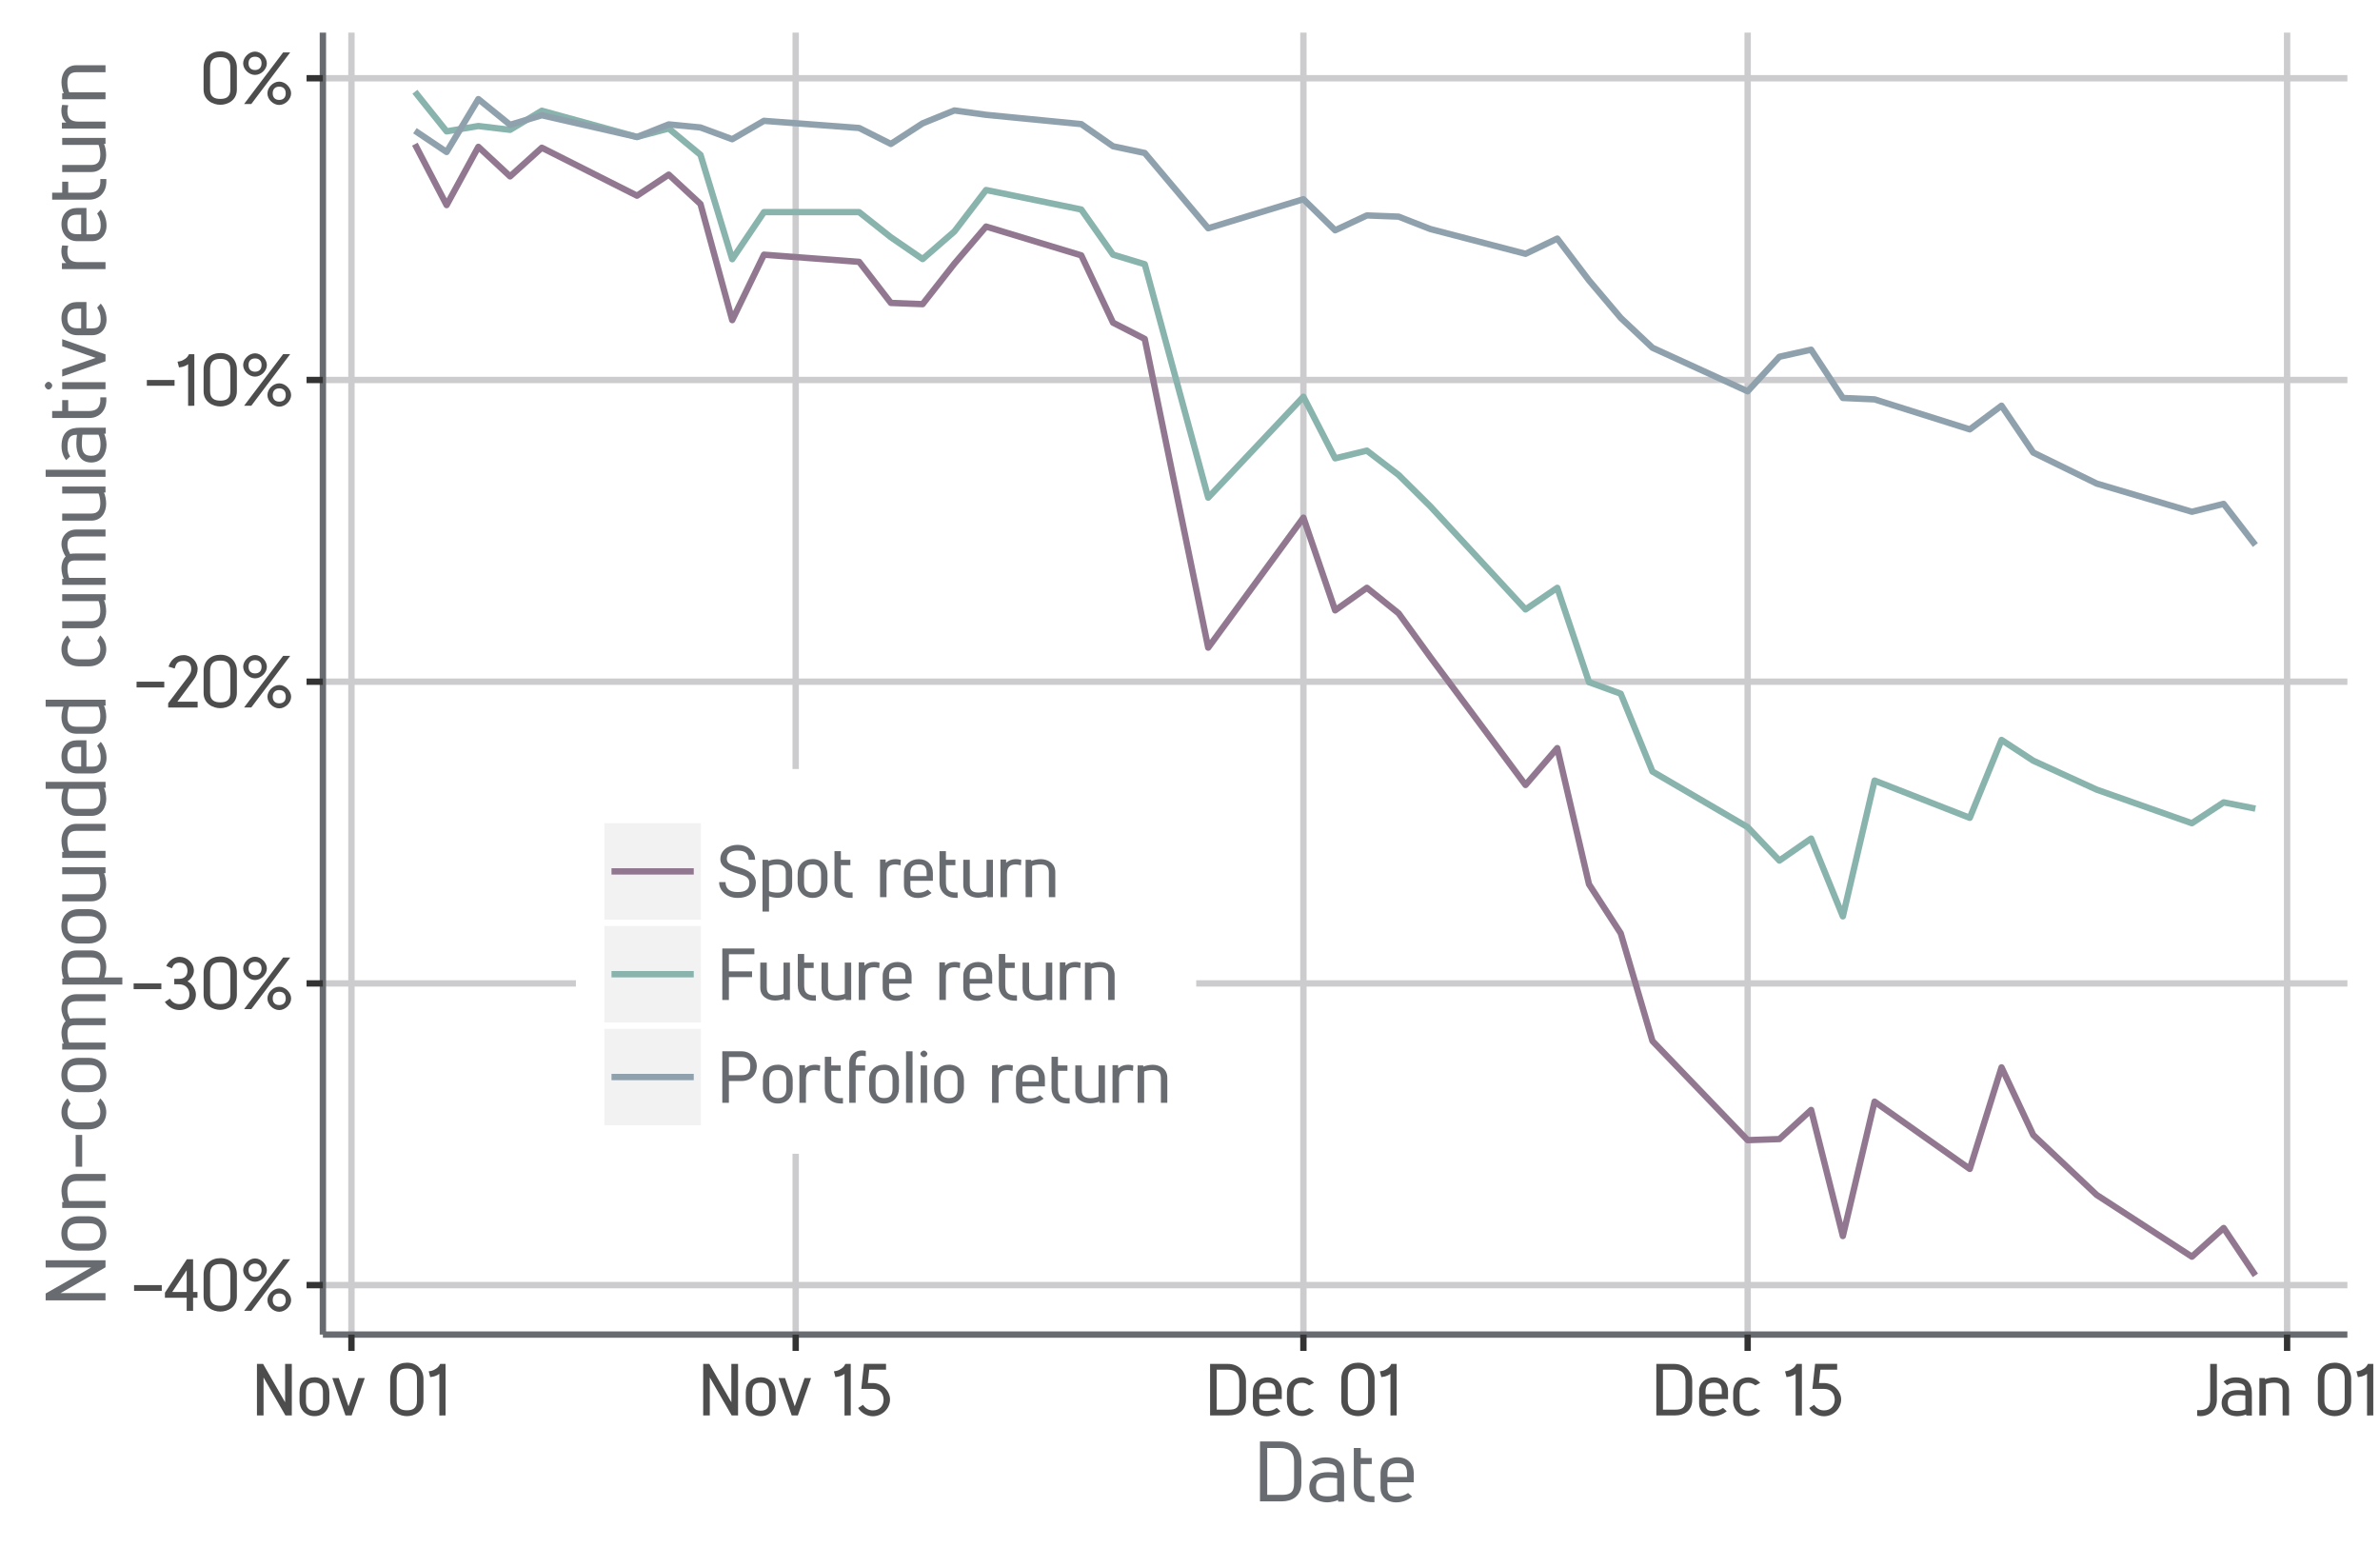 <?xml version="1.0" encoding="UTF-8"?>
<svg xmlns="http://www.w3.org/2000/svg" xmlns:xlink="http://www.w3.org/1999/xlink" width="400pt" height="260pt" viewBox="0 0 400 260" version="1.1">
<defs>
<g>
<symbol overflow="visible" id="glyph0-0">
<path style="stroke:none;" d="M 0 0 L 6.156 0 L 6.156 -8.656 L -0.172 -8.656 L -0.172 0 Z M 3.109 -4.969 L 1.219 -7.797 L 4.766 -7.797 L 2.984 -5.141 Z M 3.469 -4.234 L 5.516 -7.297 L 5.234 -7.391 L 5.234 -1.266 L 5.516 -1.375 L 3.531 -4.328 Z M 1.062 -0.641 L 3 -3.531 L 4.766 -0.859 L 1.219 -0.859 Z M 0.484 -7.297 L 2.453 -4.328 L 0.484 -1.375 L 0.75 -1.266 L 0.75 -7.391 Z M 0.484 -7.297 "/>
</symbol>
<symbol overflow="visible" id="glyph0-1">
<path style="stroke:none;" d="M 5 -3.484 L 5 -4.328 L 0.344 -4.328 L 0.344 -3.359 L 5 -3.359 Z M 5 -3.484 "/>
</symbol>
<symbol overflow="visible" id="glyph0-2">
<path style="stroke:none;" d="M 4.984 -3.031 L 4.984 -8.672 L 3.938 -8.672 L 0.25 -3.047 L 0.25 -2.203 L 3.906 -2.203 L 3.906 0 L 4.984 0 L 4.984 -2.203 L 5.719 -2.203 L 5.719 -3.172 L 4.984 -3.172 Z M 1.312 -2.922 L 4.188 -7.25 L 3.906 -7.344 L 3.906 -3.172 L 1.469 -3.172 Z M 1.312 -2.922 "/>
</symbol>
<symbol overflow="visible" id="glyph0-3">
<path style="stroke:none;" d="M 0.641 -2.438 C 0.641 -0.609 2.25 0.125 3.453 0.125 C 4.688 0.125 6.234 -0.609 6.234 -2.438 L 6.234 -6.125 C 6.234 -7.688 5.141 -8.859 3.469 -8.859 C 1.891 -8.859 0.641 -7.859 0.641 -6.125 Z M 5.141 -2.453 C 5.141 -1.141 4.375 -0.859 3.453 -0.859 C 2.547 -0.859 1.734 -1.141 1.734 -2.453 L 1.734 -6.125 C 1.734 -7.406 2.297 -7.875 3.469 -7.875 C 4.688 -7.875 5.141 -7.297 5.141 -6.109 Z M 5.141 -2.453 "/>
</symbol>
<symbol overflow="visible" id="glyph0-4">
<path style="stroke:none;" d="M 2.391 -8.812 C 1.375 -8.812 0.391 -7.844 0.391 -6.844 C 0.391 -5.812 1.375 -4.891 2.391 -4.891 C 3.391 -4.891 4.375 -5.812 4.375 -6.844 C 4.375 -7.844 3.391 -8.812 2.391 -8.812 Z M 1.781 -0.031 L 8.297 -8.672 L 7.109 -8.672 L 0.547 0 L 1.734 0 Z M 2.391 -7.953 C 3.078 -7.953 3.484 -7.531 3.484 -6.844 C 3.484 -6.141 3.078 -5.719 2.391 -5.719 C 1.688 -5.719 1.297 -6.141 1.297 -6.844 C 1.297 -7.531 1.688 -7.953 2.391 -7.953 Z M 6.453 -3.766 C 5.438 -3.766 4.469 -2.797 4.469 -1.797 C 4.469 -0.781 5.438 0.156 6.453 0.156 C 7.453 0.156 8.453 -0.781 8.453 -1.797 C 8.453 -2.797 7.469 -3.766 6.453 -3.766 Z M 6.453 -2.922 C 7.156 -2.922 7.547 -2.5 7.547 -1.797 C 7.547 -1.109 7.156 -0.688 6.453 -0.688 C 5.766 -0.688 5.359 -1.109 5.359 -1.797 C 5.359 -2.5 5.766 -2.922 6.453 -2.922 Z M 6.453 -2.922 "/>
</symbol>
<symbol overflow="visible" id="glyph0-5">
<path style="stroke:none;" d="M 1.578 -7.031 C 1.766 -7.484 2.078 -7.812 2.781 -7.812 C 3.641 -7.812 4.109 -7.297 4.109 -6.438 C 4.109 -5.578 3.547 -5.094 2.719 -5.094 L 1.891 -5.094 L 1.891 -4.172 L 2.719 -4.172 C 3.719 -4.172 4.438 -3.516 4.438 -2.516 C 4.438 -1.469 3.828 -0.844 2.781 -0.844 C 2.062 -0.844 1.562 -1.141 1.156 -1.766 L 0.312 -1.219 C 0.781 -0.469 1.688 0.156 2.781 0.156 C 4.25 0.156 5.531 -0.969 5.531 -2.484 C 5.531 -3.594 4.625 -4.516 3.844 -4.797 L 3.844 -4.531 C 4.453 -4.781 5.188 -5.562 5.188 -6.453 C 5.188 -7.766 4.031 -8.797 2.781 -8.797 C 1.734 -8.797 0.844 -7.969 0.547 -7.25 L 1.5 -6.859 Z M 1.578 -7.031 "/>
</symbol>
<symbol overflow="visible" id="glyph0-6">
<path style="stroke:none;" d="M 1.531 -6.719 C 1.719 -7.391 1.969 -7.812 2.984 -7.812 C 3.812 -7.812 4.25 -7.312 4.25 -6.484 C 4.25 -6.062 4.141 -5.672 3.719 -5.141 L 0.375 -0.719 L 0.375 0.016 L 5.328 0.016 L 5.328 -0.969 L 1.922 -0.969 L 4.625 -4.609 C 5.062 -5.141 5.328 -5.859 5.328 -6.469 C 5.328 -7.703 4.266 -8.797 2.984 -8.797 C 1.609 -8.797 0.781 -7.922 0.438 -6.859 L 1.469 -6.547 Z M 1.531 -6.719 "/>
</symbol>
<symbol overflow="visible" id="glyph0-7">
<path style="stroke:none;" d="M 3.047 -0.125 L 3.047 -8.656 L 2.141 -8.656 C 1.891 -8.141 1.641 -7.953 1.281 -7.75 C 0.984 -7.562 0.75 -7.484 0.219 -7.406 L 0.469 -6.438 C 0.859 -6.484 1.188 -6.547 1.5 -6.703 L 1.625 -6.75 C 1.859 -6.875 2.094 -7.031 2.281 -7.25 L 2 -7.344 L 2 0.016 L 3.047 0 Z M 3.047 -0.125 "/>
</symbol>
<symbol overflow="visible" id="glyph0-8">
<path style="stroke:none;" d="M 6.703 -0.125 L 6.703 -8.656 L 5.578 -8.656 L 5.578 -1.625 L 5.859 -1.719 L 1.875 -8.656 L 0.844 -8.656 L 0.844 0 L 1.953 0 L 1.953 -6.953 L 1.672 -6.859 L 5.625 0 L 6.703 0 Z M 6.703 -0.125 "/>
</symbol>
<symbol overflow="visible" id="glyph0-9">
<path style="stroke:none;" d="M 0.453 -2.391 C 0.453 -1.188 1.297 0.125 2.969 0.125 C 4.688 0.125 5.469 -1.203 5.469 -2.391 L 5.469 -3.875 C 5.469 -5.328 4.484 -6.406 2.984 -6.406 C 1.453 -6.406 0.453 -5.406 0.453 -3.875 Z M 4.391 -2.391 C 4.391 -1.469 4.109 -0.797 2.969 -0.797 C 1.844 -0.797 1.531 -1.469 1.531 -2.391 L 1.531 -3.875 C 1.531 -5.047 1.922 -5.5 2.969 -5.5 C 3.984 -5.5 4.391 -4.969 4.391 -3.875 Z M 4.391 -2.391 "/>
</symbol>
<symbol overflow="visible" id="glyph0-10">
<path style="stroke:none;" d="M 3.312 -0.125 L 5.484 -6.281 L 4.391 -6.281 L 2.578 -1.062 L 2.906 -1.062 L 1.109 -6.281 L 0.016 -6.281 L 2.234 0 L 3.266 0 Z M 3.312 -0.125 "/>
</symbol>
<symbol overflow="visible" id="glyph0-11">
<path style="stroke:none;" d=""/>
</symbol>
<symbol overflow="visible" id="glyph0-12">
<path style="stroke:none;" d="M 5.016 -7.828 L 5.016 -8.672 L 1.312 -8.672 L 0.859 -4.453 L 2.812 -4.453 C 4.016 -4.453 4.594 -3.641 4.609 -2.656 C 4.594 -1.641 4 -0.844 2.797 -0.844 C 2.125 -0.844 1.547 -1.156 1.156 -1.781 L 0.328 -1.25 C 0.781 -0.484 1.75 0.141 2.797 0.141 C 4.406 0.141 5.688 -1.188 5.688 -2.672 C 5.688 -4.141 4.344 -5.406 2.875 -5.438 L 1.953 -5.438 L 2.203 -7.688 L 5.016 -7.688 Z M 5.016 -7.828 "/>
</symbol>
<symbol overflow="visible" id="glyph0-13">
<path style="stroke:none;" d="M 0.906 -8.531 L 0.906 0 L 4.094 0 C 5.5 0 6.938 -0.703 6.938 -2.641 L 6.938 -5.719 C 6.938 -7.312 5.797 -8.656 3.859 -8.656 L 0.906 -8.656 Z M 1.844 -7.688 L 3.859 -7.688 C 5.281 -7.688 5.812 -6.969 5.812 -5.719 L 5.812 -2.641 C 5.812 -1.234 5.172 -0.969 4.094 -0.969 L 2.016 -0.969 L 2.016 -7.688 Z M 1.844 -7.688 "/>
</symbol>
<symbol overflow="visible" id="glyph0-14">
<path style="stroke:none;" d="M 0.453 -1.953 C 0.453 -0.75 1.375 0.141 2.766 0.141 C 3.656 0.141 4.469 -0.188 5.094 -0.703 L 4.469 -1.266 C 3.891 -0.875 3.453 -0.75 2.812 -0.75 C 1.938 -0.75 1.531 -0.984 1.531 -1.891 L 1.531 -2.75 L 5.312 -2.75 L 5.312 -4.109 C 5.312 -5.406 4.406 -6.391 2.953 -6.391 C 1.531 -6.391 0.453 -5.453 0.453 -4.078 Z M 4.438 -3.547 L 1.531 -3.547 L 1.531 -4.109 C 1.531 -5.25 2.141 -5.5 2.938 -5.5 C 3.672 -5.5 4.266 -5.281 4.266 -4.125 L 4.266 -3.547 Z M 4.438 -3.547 "/>
</symbol>
<symbol overflow="visible" id="glyph0-15">
<path style="stroke:none;" d="M 0.453 -2.453 C 0.453 -0.859 1.578 0.109 2.969 0.109 C 3.734 0.109 4.422 -0.203 5 -0.797 L 4.188 -1.234 C 3.703 -0.891 3.406 -0.797 2.969 -0.797 C 2.047 -0.797 1.531 -1.219 1.531 -2.453 L 1.531 -3.797 C 1.531 -5.047 2.047 -5.484 2.969 -5.484 C 3.406 -5.484 3.703 -5.375 4.188 -5.047 L 5 -5.469 C 4.422 -6.062 3.734 -6.391 2.969 -6.391 C 1.578 -6.391 0.453 -5.406 0.453 -3.797 Z M 0.453 -2.453 "/>
</symbol>
<symbol overflow="visible" id="glyph0-16">
<path style="stroke:none;" d="M 3.422 -8.656 L 2.469 -8.656 L 2.469 -2.609 C 2.469 -1.219 1.719 -0.797 0.281 -0.891 L 0.281 0.078 C 0.578 0.109 0.688 0.125 0.797 0.125 C 2.359 0.125 3.594 -0.906 3.594 -2.609 L 3.594 -8.656 Z M 3.422 -8.656 "/>
</symbol>
<symbol overflow="visible" id="glyph0-17">
<path style="stroke:none;" d="M 1.422 -5.156 C 1.766 -5.375 2.094 -5.469 2.688 -5.469 C 4.266 -5.469 4.344 -4.828 4.359 -4.156 C 4.047 -4.203 3.547 -4.25 3.109 -4.25 C 1.781 -4.25 0.375 -3.703 0.375 -2.094 C 0.375 -0.531 1.656 0.109 2.953 0.141 C 3.547 0.141 4.266 -0.047 4.5 -0.172 L 4.516 0.031 L 5.453 0.031 L 5.453 -3.719 C 5.453 -4.969 5.031 -6.391 2.766 -6.391 C 1.891 -6.391 1.188 -6.094 0.688 -5.688 L 1.266 -5.078 Z M 4.422 -1.062 C 4.016 -0.859 3.578 -0.75 3.062 -0.75 C 2.047 -0.75 1.406 -0.969 1.406 -2.094 C 1.406 -3.266 2.141 -3.422 3.203 -3.422 C 3.641 -3.422 4.094 -3.375 4.359 -3.344 L 4.359 -1.031 Z M 4.422 -1.062 "/>
</symbol>
<symbol overflow="visible" id="glyph0-18">
<path style="stroke:none;" d="M 1.438 -6.281 L 0.656 -6.281 L 0.656 0 L 1.75 0 L 1.75 -5.25 C 2 -5.375 2.547 -5.5 3.078 -5.5 C 4.016 -5.5 4.562 -5.219 4.562 -4.172 L 4.562 0 L 5.641 0 L 5.641 -4.219 C 5.641 -5.719 4.359 -6.391 3.188 -6.391 C 2.594 -6.391 1.844 -6.203 1.609 -6.078 L 1.594 -6.281 Z M 1.438 -6.281 "/>
</symbol>
<symbol overflow="visible" id="glyph0-19">
<path style="stroke:none;" d="M 0.375 -2.406 C 0.406 -1.125 1.609 0.125 3.484 0.125 C 5.578 0.125 6.547 -1.078 6.547 -2.422 C 6.547 -3.828 5.234 -4.578 3.625 -5.047 C 2.359 -5.406 1.672 -5.609 1.672 -6.469 C 1.672 -7.422 2.375 -7.828 3.484 -7.828 C 4.578 -7.828 5.312 -7.469 5.344 -6.281 L 6.422 -6.281 C 6.391 -7.875 5.047 -8.797 3.484 -8.797 C 1.906 -8.797 0.578 -7.859 0.578 -6.406 C 0.578 -5.078 1.938 -4.469 3.359 -4.016 C 4.547 -3.641 5.453 -3.453 5.453 -2.422 C 5.453 -1.422 4.984 -0.859 3.469 -0.859 C 1.984 -0.859 1.469 -1.547 1.453 -2.531 L 0.375 -2.531 Z M 0.375 -2.406 "/>
</symbol>
<symbol overflow="visible" id="glyph0-20">
<path style="stroke:none;" d="M 1.5 -6.281 L 0.719 -6.281 L 0.719 2.422 L 1.812 2.422 L 1.812 -0.156 C 2.094 -0.031 2.719 0.109 3.297 0.109 C 4.422 0.109 5.703 -0.516 5.703 -2.094 L 5.703 -4.219 C 5.703 -5.719 4.406 -6.375 3.219 -6.375 C 2.625 -6.375 1.891 -6.203 1.672 -6.078 L 1.656 -6.281 Z M 4.625 -2.125 C 4.625 -1.016 4.094 -0.766 3.188 -0.766 C 2.609 -0.766 2.016 -0.906 1.812 -1.016 L 1.812 -5.219 C 2.172 -5.406 2.594 -5.484 3.125 -5.484 C 4.062 -5.484 4.625 -5.203 4.625 -4.219 Z M 4.625 -2.125 "/>
</symbol>
<symbol overflow="visible" id="glyph0-21">
<path style="stroke:none;" d="M 1.781 -6.141 L 1.781 -7.734 L 0.703 -7.734 L 0.703 -2.406 C 0.703 -1.016 1.641 -0.156 2.672 0.047 C 2.969 0.109 3.281 0.125 3.75 0.125 L 3.75 -0.797 C 3.281 -0.766 3 -0.797 2.766 -0.859 C 2.016 -1.078 1.781 -1.547 1.781 -2.516 L 1.781 -5.375 L 3.375 -5.375 L 3.375 -6.281 L 1.781 -6.281 Z M 1.781 -6.141 "/>
</symbol>
<symbol overflow="visible" id="glyph0-22">
<path style="stroke:none;" d="M 1.438 -6.328 L 0.656 -6.328 L 0.656 0 L 1.75 0 L 1.75 -3.875 C 1.75 -4.984 2.141 -5.453 3.141 -5.5 C 3.391 -5.516 3.656 -5.469 4.094 -5.359 L 4.156 -6.266 C 3.766 -6.375 3.547 -6.391 3.297 -6.391 C 2.438 -6.391 1.719 -6.062 1.344 -5.406 L 1.625 -5.297 L 1.594 -6.328 Z M 1.438 -6.328 "/>
</symbol>
<symbol overflow="visible" id="glyph0-23">
<path style="stroke:none;" d="M 5.578 -0.125 L 5.578 -6.281 L 4.5 -6.281 L 4.5 -1.031 C 4.25 -0.906 3.703 -0.781 3.172 -0.781 C 2.234 -0.781 1.688 -1.062 1.688 -2.094 L 1.688 -6.281 L 0.594 -6.281 L 0.594 -2.062 C 0.594 -0.562 1.891 0.094 3.078 0.094 C 3.656 0.094 4.391 -0.078 4.641 -0.203 L 4.656 0.016 L 5.578 0 Z M 5.578 -0.125 "/>
</symbol>
<symbol overflow="visible" id="glyph0-24">
<path style="stroke:none;" d="M 6.297 -7.828 L 6.297 -8.656 L 0.906 -8.656 L 0.906 0 L 2.016 0 L 2.016 -3.844 L 5.906 -3.844 L 5.906 -4.812 L 2.016 -4.812 L 2.016 -7.688 L 6.297 -7.688 Z M 6.297 -7.828 "/>
</symbol>
<symbol overflow="visible" id="glyph0-25">
<path style="stroke:none;" d="M 0.906 -8.531 L 0.906 0 L 2.016 0 L 2.016 -3.656 L 4.156 -3.656 C 5.672 -3.656 6.703 -4.688 6.703 -6.234 C 6.703 -7.453 5.703 -8.656 4.156 -8.656 L 0.906 -8.656 Z M 1.844 -7.688 L 4.156 -7.688 C 5.203 -7.688 5.609 -7.109 5.609 -6.234 C 5.609 -5.094 5.203 -4.641 4.141 -4.641 L 2.016 -4.641 L 2.016 -7.688 Z M 1.844 -7.688 "/>
</symbol>
<symbol overflow="visible" id="glyph0-26">
<path style="stroke:none;" d="M 0.859 0 L 1.781 0 L 1.781 -5.406 L 3.375 -5.406 L 3.375 -6.281 L 1.781 -6.281 L 1.781 -6.594 C 1.781 -7.594 2.172 -7.859 2.812 -7.891 C 2.953 -7.891 3.125 -7.891 3.484 -7.828 L 3.484 -8.719 C 3.156 -8.781 2.984 -8.797 2.812 -8.797 C 1.859 -8.797 0.703 -8.156 0.703 -6.672 L 0.703 0 Z M 0.859 0 "/>
</symbol>
<symbol overflow="visible" id="glyph0-27">
<path style="stroke:none;" d="M 1.812 -0.125 L 1.812 -8.656 L 0.719 -8.656 L 0.719 0 L 1.812 0 Z M 1.812 -0.125 "/>
</symbol>
<symbol overflow="visible" id="glyph0-28">
<path style="stroke:none;" d="M 1.312 -8.781 C 1.078 -8.781 0.719 -8.5 0.719 -8.234 C 0.719 -7.984 1.062 -7.672 1.312 -7.672 C 1.578 -7.672 1.891 -7.984 1.891 -8.234 C 1.891 -8.484 1.562 -8.781 1.312 -8.781 L 1.422 -8.75 Z M 1.844 -0.125 L 1.844 -6.281 L 0.766 -6.281 L 0.766 0 L 1.844 0 Z M 1.844 -0.125 "/>
</symbol>
<symbol overflow="visible" id="glyph1-0">
<path style="stroke:none;" d="M 0 0 L 7.141 0 L 7.141 -10.062 L -0.156 -10.062 L -0.156 0 Z M 3.594 -5.75 L 1.375 -9.094 L 5.609 -9.094 L 3.5 -5.906 Z M 4.016 -4.922 L 6.391 -8.5 L 6.141 -8.594 L 6.141 -1.453 L 6.391 -1.547 L 4.094 -5.031 Z M 1.219 -0.734 L 3.5 -4.141 L 5.609 -0.969 L 1.375 -0.969 Z M 0.594 -8.5 L 2.891 -5.031 L 0.594 -1.547 L 0.844 -1.453 L 0.844 -8.594 Z M 0.594 -8.5 "/>
</symbol>
<symbol overflow="visible" id="glyph1-1">
<path style="stroke:none;" d="M 1.094 -9.922 L 1.094 0 L 4.781 0 C 6.406 0 8.047 -0.797 8.047 -3.047 L 8.047 -6.656 C 8.047 -8.531 6.766 -10.062 4.516 -10.062 L 1.094 -10.062 Z M 2.156 -8.969 L 4.516 -8.969 C 6.156 -8.969 6.828 -8.125 6.828 -6.656 L 6.828 -3.047 C 6.828 -1.406 6.031 -1.094 4.781 -1.094 L 2.312 -1.094 L 2.312 -8.969 Z M 2.156 -8.969 "/>
</symbol>
<symbol overflow="visible" id="glyph1-2">
<path style="stroke:none;" d="M 1.625 -6.016 C 2.031 -6.266 2.453 -6.391 3.141 -6.391 C 4.984 -6.391 5.109 -5.594 5.125 -4.797 C 4.719 -4.859 4.125 -4.906 3.625 -4.906 C 2.078 -4.906 0.469 -4.312 0.469 -2.406 C 0.469 -0.609 1.938 0.125 3.438 0.172 C 4.125 0.172 4.953 -0.047 5.297 -0.234 L 5.312 0.047 L 6.312 0.047 L 6.312 -4.328 C 6.312 -5.766 5.859 -7.391 3.219 -7.391 C 2.203 -7.391 1.406 -7.062 0.859 -6.609 L 1.5 -5.938 Z M 5.188 -1.203 C 4.703 -0.953 4.172 -0.844 3.562 -0.844 C 2.391 -0.844 1.594 -1.109 1.594 -2.406 C 1.594 -3.781 2.484 -3.984 3.734 -3.984 C 4.234 -3.984 4.781 -3.938 5.141 -3.875 L 5.141 -1.172 Z M 5.188 -1.203 "/>
</symbol>
<symbol overflow="visible" id="glyph1-3">
<path style="stroke:none;" d="M 2.047 -7.141 L 2.047 -8.969 L 0.875 -8.969 L 0.875 -2.766 C 0.875 -1.141 1.922 -0.188 3.125 0.062 C 3.453 0.125 3.828 0.156 4.344 0.141 L 4.344 -0.875 C 3.828 -0.859 3.5 -0.875 3.219 -0.969 C 2.359 -1.219 2.047 -1.781 2.047 -2.906 L 2.047 -6.266 L 3.891 -6.266 L 3.891 -7.281 L 2.047 -7.281 Z M 2.047 -7.141 "/>
</symbol>
<symbol overflow="visible" id="glyph1-4">
<path style="stroke:none;" d="M 0.578 -2.25 C 0.578 -0.875 1.594 0.172 3.219 0.172 C 4.266 0.172 5.188 -0.203 5.891 -0.797 L 5.219 -1.406 C 4.562 -0.984 4.031 -0.812 3.297 -0.812 C 2.25 -0.812 1.734 -1.125 1.734 -2.188 L 1.734 -3.203 L 6.156 -3.203 L 6.156 -4.766 C 6.156 -6.297 5.141 -7.406 3.438 -7.406 C 1.781 -7.406 0.578 -6.344 0.578 -4.734 Z M 5.188 -4.094 L 1.75 -4.094 L 1.75 -4.766 C 1.75 -6.094 2.5 -6.406 3.438 -6.406 C 4.281 -6.406 5.031 -6.125 5.031 -4.781 L 5.031 -4.094 Z M 5.188 -4.094 "/>
</symbol>
<symbol overflow="visible" id="glyph2-0">
<path style="stroke:none;" d="M 0 0 L 0 -7.141 L -10.062 -7.141 L -10.062 0.156 L 0 0.156 Z M -5.75 -3.594 L -9.094 -1.375 L -9.094 -5.609 L -5.906 -3.5 Z M -4.922 -4.016 L -8.5 -6.391 L -8.594 -6.141 L -1.453 -6.141 L -1.547 -6.391 L -5.031 -4.094 Z M -0.734 -1.219 L -4.141 -3.5 L -0.969 -5.609 L -0.969 -1.375 Z M -8.5 -0.594 L -5.031 -2.891 L -1.547 -0.594 L -1.453 -0.844 L -8.594 -0.844 Z M -8.5 -0.594 "/>
</symbol>
<symbol overflow="visible" id="glyph2-1">
<path style="stroke:none;" d="M -0.125 -7.766 L -10.062 -7.766 L -10.062 -6.547 L -1.875 -6.547 L -1.969 -6.797 L -10.062 -2.172 L -10.062 -1.016 L 0 -1.016 L 0 -2.234 L -8.094 -2.234 L -8 -1.984 L 0 -6.578 L 0 -7.766 Z M -0.125 -7.766 "/>
</symbol>
<symbol overflow="visible" id="glyph2-2">
<path style="stroke:none;" d="M -2.766 -0.578 C -1.375 -0.578 0.141 -1.516 0.141 -3.469 C 0.141 -5.453 -1.375 -6.344 -2.766 -6.344 L -4.516 -6.344 C -6.188 -6.344 -7.422 -5.234 -7.422 -3.484 C -7.422 -1.688 -6.266 -0.578 -4.516 -0.578 Z M -2.766 -5.172 C -1.688 -5.172 -0.875 -4.781 -0.875 -3.469 C -0.875 -2.156 -1.688 -1.75 -2.766 -1.75 L -4.516 -1.75 C -5.859 -1.75 -6.406 -2.234 -6.406 -3.469 C -6.406 -4.641 -5.781 -5.172 -4.516 -5.172 Z M -2.766 -5.172 "/>
</symbol>
<symbol overflow="visible" id="glyph2-3">
<path style="stroke:none;" d="M -7.281 -1.688 L -7.281 -0.812 L 0 -0.812 L 0 -1.984 L -6.094 -1.984 C -6.266 -2.344 -6.406 -2.969 -6.406 -3.578 C -6.406 -4.672 -6.062 -5.359 -4.844 -5.359 L 0 -5.359 L 0 -6.531 L -4.891 -6.531 C -6.641 -6.531 -7.406 -5.078 -7.406 -3.703 C -7.406 -3.031 -7.203 -2.203 -7.016 -1.828 L -7.281 -1.812 Z M -7.281 -1.688 "/>
</symbol>
<symbol overflow="visible" id="glyph2-4">
<path style="stroke:none;" d="M -4.062 -5.797 L -5.016 -5.797 L -5.016 -0.453 L -3.922 -0.453 L -3.922 -5.797 Z M -4.062 -5.797 "/>
</symbol>
<symbol overflow="visible" id="glyph2-5">
<path style="stroke:none;" d="M -2.844 -0.578 C -0.969 -0.578 0.125 -1.828 0.125 -3.453 C 0.125 -4.359 -0.234 -5.141 -0.891 -5.781 L -1.391 -4.891 C -1 -4.359 -0.875 -3.969 -0.875 -3.453 C -0.875 -2.391 -1.406 -1.75 -2.844 -1.75 L -4.422 -1.75 C -5.859 -1.75 -6.391 -2.391 -6.391 -3.453 C -6.391 -3.969 -6.266 -4.359 -5.875 -4.891 L -6.375 -5.781 C -7.031 -5.141 -7.406 -4.359 -7.406 -3.453 C -7.406 -1.828 -6.297 -0.578 -4.422 -0.578 Z M -2.844 -0.578 "/>
</symbol>
<symbol overflow="visible" id="glyph2-6">
<path style="stroke:none;" d="M -7.281 -1.672 L -7.281 -0.812 L 0 -0.812 L 0 -1.984 L -6.094 -1.984 C -6.266 -2.359 -6.391 -2.891 -6.391 -3.5 C -6.391 -4.406 -6.156 -4.906 -5.141 -4.906 L 0 -4.906 L 0 -6.078 L -4.766 -6.078 C -5.141 -6.078 -5.734 -6.078 -5.938 -5.984 C -6.344 -6.797 -6.391 -7.062 -6.391 -7.578 C -6.391 -8.5 -6 -8.938 -4.812 -8.938 L 0 -8.938 L 0 -10.109 L -4.891 -10.109 C -6.453 -10.109 -7.406 -8.953 -7.406 -7.703 C -7.406 -6.906 -7.062 -6.141 -6.703 -5.562 C -7.094 -5.25 -7.406 -4.406 -7.406 -3.594 C -7.406 -2.984 -7.203 -2.203 -7.016 -1.812 L -7.281 -1.812 Z M -7.281 -1.672 "/>
</symbol>
<symbol overflow="visible" id="glyph2-7">
<path style="stroke:none;" d="M -7.266 -1.75 L -7.266 -0.875 L 2.828 -0.875 L 2.828 -2.062 L -0.203 -2.062 C -0.047 -2.453 0.125 -3.172 0.125 -3.844 C 0.125 -5.172 -0.578 -6.609 -2.406 -6.609 L -4.891 -6.609 C -6.656 -6.609 -7.391 -5.141 -7.391 -3.75 C -7.391 -3.062 -7.203 -2.234 -7 -1.906 L -7.266 -1.891 Z M -2.469 -5.438 C -1.141 -5.438 -0.859 -4.781 -0.859 -3.703 C -0.859 -3.031 -1.016 -2.359 -1.141 -2.062 L -6.078 -2.062 C -6.297 -2.5 -6.391 -3.031 -6.391 -3.641 C -6.391 -4.734 -6.047 -5.438 -4.906 -5.438 Z M -2.469 -5.438 "/>
</symbol>
<symbol overflow="visible" id="glyph2-8">
<path style="stroke:none;" d="M -0.125 -6.469 L -7.281 -6.469 L -7.281 -5.297 L -1.172 -5.297 C -1.016 -4.953 -0.875 -4.312 -0.875 -3.703 C -0.875 -2.609 -1.203 -1.922 -2.438 -1.922 L -7.281 -1.922 L -7.281 -0.734 L -2.391 -0.734 C -0.625 -0.734 0.109 -2.203 0.109 -3.578 C 0.109 -4.266 -0.062 -5.094 -0.266 -5.453 L 0 -5.469 L 0 -6.469 Z M -0.125 -6.469 "/>
</symbol>
<symbol overflow="visible" id="glyph2-9">
<path style="stroke:none;" d="M -0.125 -6.297 L -10.062 -6.297 L -10.062 -5.125 L -7.062 -5.125 C -7.219 -4.734 -7.406 -4 -7.406 -3.328 C -7.406 -2.031 -6.703 -0.578 -4.859 -0.578 L -2.375 -0.578 C -0.609 -0.578 0.125 -2.062 0.125 -3.438 C 0.125 -4.109 -0.062 -4.938 -0.266 -5.297 L 0.016 -5.312 L 0 -6.297 Z M -1.219 -5.172 C -0.969 -4.672 -0.875 -4.156 -0.875 -3.547 C -0.875 -2.453 -1.219 -1.766 -2.359 -1.75 L -4.797 -1.75 C -6.125 -1.75 -6.406 -2.422 -6.406 -3.469 C -6.406 -4.141 -6.25 -4.844 -6.125 -5.125 L -1.188 -5.125 Z M -1.219 -5.172 "/>
</symbol>
<symbol overflow="visible" id="glyph2-10">
<path style="stroke:none;" d="M -2.25 -0.578 C -0.875 -0.578 0.172 -1.594 0.172 -3.219 C 0.172 -4.266 -0.203 -5.188 -0.797 -5.891 L -1.406 -5.219 C -0.984 -4.562 -0.812 -4.031 -0.812 -3.297 C -0.812 -2.25 -1.125 -1.734 -2.188 -1.734 L -3.203 -1.734 L -3.203 -6.156 L -4.766 -6.156 C -6.297 -6.156 -7.406 -5.141 -7.406 -3.438 C -7.406 -1.781 -6.344 -0.578 -4.734 -0.578 Z M -4.094 -5.188 L -4.094 -1.75 L -4.766 -1.75 C -6.094 -1.75 -6.406 -2.5 -6.406 -3.438 C -6.406 -4.281 -6.125 -5.031 -4.781 -5.031 L -4.094 -5.031 Z M -4.094 -5.188 "/>
</symbol>
<symbol overflow="visible" id="glyph2-11">
<path style="stroke:none;" d=""/>
</symbol>
<symbol overflow="visible" id="glyph2-12">
<path style="stroke:none;" d="M -0.125 -2.062 L -10.062 -2.062 L -10.062 -0.875 L 0 -0.875 L 0 -2.062 Z M -0.125 -2.062 "/>
</symbol>
<symbol overflow="visible" id="glyph2-13">
<path style="stroke:none;" d="M -6.016 -1.625 C -6.266 -2.031 -6.391 -2.453 -6.391 -3.141 C -6.391 -4.984 -5.594 -5.109 -4.797 -5.125 C -4.859 -4.719 -4.906 -4.125 -4.906 -3.625 C -4.906 -2.078 -4.312 -0.469 -2.406 -0.469 C -0.609 -0.469 0.125 -1.938 0.172 -3.438 C 0.172 -4.125 -0.047 -4.953 -0.234 -5.297 L 0.047 -5.312 L 0.047 -6.312 L -4.328 -6.312 C -5.766 -6.312 -7.391 -5.859 -7.391 -3.219 C -7.391 -2.203 -7.062 -1.406 -6.609 -0.859 L -5.938 -1.5 Z M -1.203 -5.188 C -0.953 -4.703 -0.844 -4.172 -0.844 -3.562 C -0.844 -2.391 -1.109 -1.594 -2.406 -1.594 C -3.781 -1.594 -3.984 -2.484 -3.984 -3.734 C -3.984 -4.234 -3.938 -4.781 -3.875 -5.141 L -1.172 -5.141 Z M -1.203 -5.188 "/>
</symbol>
<symbol overflow="visible" id="glyph2-14">
<path style="stroke:none;" d="M -7.141 -2.047 L -8.969 -2.047 L -8.969 -0.875 L -2.766 -0.875 C -1.141 -0.875 -0.188 -1.922 0.062 -3.125 C 0.125 -3.453 0.156 -3.828 0.141 -4.344 L -0.875 -4.344 C -0.859 -3.828 -0.875 -3.5 -0.969 -3.219 C -1.219 -2.359 -1.781 -2.047 -2.906 -2.047 L -6.266 -2.047 L -6.266 -3.891 L -7.281 -3.891 L -7.281 -2.047 Z M -7.141 -2.047 "/>
</symbol>
<symbol overflow="visible" id="glyph2-15">
<path style="stroke:none;" d="M -10.203 -1.547 C -10.203 -1.266 -9.891 -0.875 -9.578 -0.875 C -9.281 -0.875 -8.953 -1.25 -8.953 -1.547 C -8.953 -1.844 -9.312 -2.172 -9.578 -2.172 C -9.875 -2.172 -10.203 -1.812 -10.203 -1.547 L -10.156 -1.641 Z M -0.125 -2.109 L -7.281 -2.109 L -7.281 -0.938 L 0 -0.938 L 0 -2.109 Z M -0.125 -2.109 "/>
</symbol>
<symbol overflow="visible" id="glyph2-16">
<path style="stroke:none;" d="M -0.125 -3.828 L -7.281 -6.344 L -7.281 -5.156 L -1.219 -3.047 L -1.219 -3.344 L -7.281 -1.266 L -7.281 -0.062 L 0 -2.625 L 0 -3.781 Z M -0.125 -3.828 "/>
</symbol>
<symbol overflow="visible" id="glyph2-17">
<path style="stroke:none;" d="M -7.328 -1.688 L -7.328 -0.812 L 0 -0.812 L 0 -1.984 L -4.5 -1.984 C -5.812 -1.984 -6.375 -2.484 -6.406 -3.672 C -6.422 -3.969 -6.391 -4.266 -6.266 -4.734 L -7.281 -4.797 C -7.391 -4.391 -7.422 -4.125 -7.422 -3.844 C -7.422 -2.844 -7.031 -2.031 -6.266 -1.594 L -6.172 -1.844 L -7.328 -1.812 Z M -7.328 -1.688 "/>
</symbol>
</g>
<clipPath id="clip1">
  <path d="M 54.266 190 L 395 190 L 395 191 L 54.266 191 Z M 54.266 190 "/>
</clipPath>
<clipPath id="clip2">
  <path d="M 54.266 139 L 395 139 L 395 141 L 54.266 141 Z M 54.266 139 "/>
</clipPath>
<clipPath id="clip3">
  <path d="M 54.266 88 L 395 88 L 395 90 L 54.266 90 Z M 54.266 88 "/>
</clipPath>
<clipPath id="clip4">
  <path d="M 54.266 38 L 395 38 L 395 39 L 54.266 39 Z M 54.266 38 "/>
</clipPath>
<clipPath id="clip5">
  <path d="M 96 5.48 L 97 5.48 L 97 225 L 96 225 Z M 96 5.48 "/>
</clipPath>
<clipPath id="clip6">
  <path d="M 176 5.48 L 177 5.48 L 177 225 L 176 225 Z M 176 5.48 "/>
</clipPath>
<clipPath id="clip7">
  <path d="M 256 5.48 L 257 5.48 L 257 225 L 256 225 Z M 256 5.48 "/>
</clipPath>
<clipPath id="clip8">
  <path d="M 338 5.48 L 340 5.48 L 340 225 L 338 225 Z M 338 5.48 "/>
</clipPath>
<clipPath id="clip9">
  <path d="M 54.266 215 L 395.52 215 L 395.52 217 L 54.266 217 Z M 54.266 215 "/>
</clipPath>
<clipPath id="clip10">
  <path d="M 54.266 164 L 395.52 164 L 395.52 166 L 54.266 166 Z M 54.266 164 "/>
</clipPath>
<clipPath id="clip11">
  <path d="M 54.266 114 L 395.52 114 L 395.52 116 L 54.266 116 Z M 54.266 114 "/>
</clipPath>
<clipPath id="clip12">
  <path d="M 54.266 63 L 395.52 63 L 395.52 65 L 54.266 65 Z M 54.266 63 "/>
</clipPath>
<clipPath id="clip13">
  <path d="M 54.266 12 L 395.52 12 L 395.52 14 L 54.266 14 Z M 54.266 12 "/>
</clipPath>
<clipPath id="clip14">
  <path d="M 58 5.48 L 60 5.48 L 60 225 L 58 225 Z M 58 5.48 "/>
</clipPath>
<clipPath id="clip15">
  <path d="M 133 5.48 L 135 5.48 L 135 225 L 133 225 Z M 133 5.48 "/>
</clipPath>
<clipPath id="clip16">
  <path d="M 218 5.48 L 220 5.48 L 220 225 L 218 225 Z M 218 5.48 "/>
</clipPath>
<clipPath id="clip17">
  <path d="M 293 5.48 L 295 5.48 L 295 225 L 293 225 Z M 293 5.48 "/>
</clipPath>
<clipPath id="clip18">
  <path d="M 383 5.48 L 385 5.48 L 385 225 L 383 225 Z M 383 5.48 "/>
</clipPath>
</defs>
<g id="surface116">
<rect x="0" y="0" width="400" height="260" style="fill:rgb(100%,100%,100%);fill-opacity:1;stroke:none;"/>
<rect x="0" y="0" width="400" height="260" style="fill:rgb(100%,100%,100%);fill-opacity:1;stroke:none;"/>
<path style="fill:none;stroke-width:1.067;stroke-linecap:round;stroke-linejoin:round;stroke:rgb(100%,100%,100%);stroke-opacity:1;stroke-miterlimit:10;" d="M 0 260 L 400 260 L 400 0 L 0 0 Z M 0 260 "/>
<g clip-path="url(#clip1)" clip-rule="nonzero">
<path style="fill:none;stroke-width:0.533;stroke-linecap:butt;stroke-linejoin:round;stroke:rgb(100%,100%,100%);stroke-opacity:1;stroke-miterlimit:10;" d="M 54.266 190.629 L 394.52 190.629 "/>
</g>
<g clip-path="url(#clip2)" clip-rule="nonzero">
<path style="fill:none;stroke-width:0.533;stroke-linecap:butt;stroke-linejoin:round;stroke:rgb(100%,100%,100%);stroke-opacity:1;stroke-miterlimit:10;" d="M 54.266 139.922 L 394.52 139.922 "/>
</g>
<g clip-path="url(#clip3)" clip-rule="nonzero">
<path style="fill:none;stroke-width:0.533;stroke-linecap:butt;stroke-linejoin:round;stroke:rgb(100%,100%,100%);stroke-opacity:1;stroke-miterlimit:10;" d="M 54.266 89.215 L 394.52 89.215 "/>
</g>
<g clip-path="url(#clip4)" clip-rule="nonzero">
<path style="fill:none;stroke-width:0.533;stroke-linecap:butt;stroke-linejoin:round;stroke:rgb(100%,100%,100%);stroke-opacity:1;stroke-miterlimit:10;" d="M 54.266 38.508 L 394.52 38.508 "/>
</g>
<g clip-path="url(#clip5)" clip-rule="nonzero">
<path style="fill:none;stroke-width:0.533;stroke-linecap:butt;stroke-linejoin:round;stroke:rgb(100%,100%,100%);stroke-opacity:1;stroke-miterlimit:10;" d="M 96.398 224.297 L 96.398 5.48 "/>
</g>
<g clip-path="url(#clip6)" clip-rule="nonzero">
<path style="fill:none;stroke-width:0.533;stroke-linecap:butt;stroke-linejoin:round;stroke:rgb(100%,100%,100%);stroke-opacity:1;stroke-miterlimit:10;" d="M 176.395 224.297 L 176.395 5.48 "/>
</g>
<g clip-path="url(#clip7)" clip-rule="nonzero">
<path style="fill:none;stroke-width:0.533;stroke-linecap:butt;stroke-linejoin:round;stroke:rgb(100%,100%,100%);stroke-opacity:1;stroke-miterlimit:10;" d="M 256.391 224.297 L 256.391 5.48 "/>
</g>
<g clip-path="url(#clip8)" clip-rule="nonzero">
<path style="fill:none;stroke-width:0.533;stroke-linecap:butt;stroke-linejoin:round;stroke:rgb(100%,100%,100%);stroke-opacity:1;stroke-miterlimit:10;" d="M 339.055 224.297 L 339.055 5.48 "/>
</g>
<g clip-path="url(#clip9)" clip-rule="nonzero">
<path style="fill:none;stroke-width:1.067;stroke-linecap:butt;stroke-linejoin:round;stroke:rgb(80%,79.608%,80.392%);stroke-opacity:1;stroke-miterlimit:10;" d="M 54.266 215.984 L 394.52 215.984 "/>
</g>
<g clip-path="url(#clip10)" clip-rule="nonzero">
<path style="fill:none;stroke-width:1.067;stroke-linecap:butt;stroke-linejoin:round;stroke:rgb(80%,79.608%,80.392%);stroke-opacity:1;stroke-miterlimit:10;" d="M 54.266 165.277 L 394.52 165.277 "/>
</g>
<g clip-path="url(#clip11)" clip-rule="nonzero">
<path style="fill:none;stroke-width:1.067;stroke-linecap:butt;stroke-linejoin:round;stroke:rgb(80%,79.608%,80.392%);stroke-opacity:1;stroke-miterlimit:10;" d="M 54.266 114.57 L 394.52 114.57 "/>
</g>
<g clip-path="url(#clip12)" clip-rule="nonzero">
<path style="fill:none;stroke-width:1.067;stroke-linecap:butt;stroke-linejoin:round;stroke:rgb(80%,79.608%,80.392%);stroke-opacity:1;stroke-miterlimit:10;" d="M 54.266 63.863 L 394.52 63.863 "/>
</g>
<g clip-path="url(#clip13)" clip-rule="nonzero">
<path style="fill:none;stroke-width:1.067;stroke-linecap:butt;stroke-linejoin:round;stroke:rgb(80%,79.608%,80.392%);stroke-opacity:1;stroke-miterlimit:10;" d="M 54.266 13.156 L 394.52 13.156 "/>
</g>
<g clip-path="url(#clip14)" clip-rule="nonzero">
<path style="fill:none;stroke-width:1.067;stroke-linecap:butt;stroke-linejoin:round;stroke:rgb(80%,79.608%,80.392%);stroke-opacity:1;stroke-miterlimit:10;" d="M 59.066 224.297 L 59.066 5.48 "/>
</g>
<g clip-path="url(#clip15)" clip-rule="nonzero">
<path style="fill:none;stroke-width:1.067;stroke-linecap:butt;stroke-linejoin:round;stroke:rgb(80%,79.608%,80.392%);stroke-opacity:1;stroke-miterlimit:10;" d="M 133.73 224.297 L 133.73 5.48 "/>
</g>
<g clip-path="url(#clip16)" clip-rule="nonzero">
<path style="fill:none;stroke-width:1.067;stroke-linecap:butt;stroke-linejoin:round;stroke:rgb(80%,79.608%,80.392%);stroke-opacity:1;stroke-miterlimit:10;" d="M 219.059 224.297 L 219.059 5.48 "/>
</g>
<g clip-path="url(#clip17)" clip-rule="nonzero">
<path style="fill:none;stroke-width:1.067;stroke-linecap:butt;stroke-linejoin:round;stroke:rgb(80%,79.608%,80.392%);stroke-opacity:1;stroke-miterlimit:10;" d="M 293.723 224.297 L 293.723 5.48 "/>
</g>
<g clip-path="url(#clip18)" clip-rule="nonzero">
<path style="fill:none;stroke-width:1.067;stroke-linecap:butt;stroke-linejoin:round;stroke:rgb(80%,79.608%,80.392%);stroke-opacity:1;stroke-miterlimit:10;" d="M 384.387 224.297 L 384.387 5.48 "/>
</g>
<path style="fill:none;stroke-width:1.067;stroke-linecap:butt;stroke-linejoin:round;stroke:rgb(56.863%,47.059%,56.471%);stroke-opacity:1;stroke-miterlimit:1;" d="M 69.73 24.234 L 75.062 34.469 L 80.398 24.68 L 85.73 29.645 L 91.062 24.828 L 107.062 32.887 L 112.395 29.348 L 117.73 34.293 L 123.062 53.805 L 128.395 42.805 L 144.395 44.008 L 149.73 50.914 L 155.062 51.117 L 160.395 44.32 L 165.727 38.078 L 181.727 42.918 L 187.062 54.227 L 192.395 56.965 L 203.059 108.848 L 219.059 87 L 224.395 102.582 L 229.727 98.789 L 235.059 103.078 L 240.391 110.441 L 256.391 131.93 L 261.727 125.734 L 267.059 148.617 L 272.391 156.855 L 277.723 174.957 L 293.723 191.621 L 299.059 191.441 L 304.391 186.547 L 309.723 207.738 L 315.055 185.152 L 331.055 196.457 L 336.391 179.391 L 341.723 190.754 L 352.387 200.832 L 368.387 211.207 L 373.723 206.387 L 379.055 214.348 "/>
<path style="fill:none;stroke-width:1.067;stroke-linecap:butt;stroke-linejoin:round;stroke:rgb(53.725%,70.196%,67.843%);stroke-opacity:1;stroke-miterlimit:1;" d="M 69.73 15.426 L 75.062 22.078 L 80.398 21.18 L 85.73 21.82 L 91.062 18.613 L 107.062 23.012 L 112.395 21.598 L 117.73 26.023 L 123.062 43.562 L 128.395 35.652 L 144.395 35.652 L 149.73 39.879 L 155.062 43.539 L 160.395 38.91 L 165.727 31.934 L 181.727 35.211 L 187.062 42.797 L 192.395 44.406 L 203.059 83.637 L 219.059 66.672 L 224.395 77.031 L 229.727 75.734 L 235.059 79.824 L 240.391 85.105 L 256.391 102.426 L 261.727 98.793 L 267.059 114.648 L 272.391 116.586 L 277.723 129.664 L 293.723 139.016 L 299.059 144.633 L 304.391 140.93 L 309.723 154.008 L 315.055 131.188 L 331.055 137.449 L 336.391 124.359 L 341.723 127.848 L 352.387 132.715 L 368.387 138.355 L 373.723 134.852 L 379.055 135.902 "/>
<path style="fill:none;stroke-width:1.067;stroke-linecap:butt;stroke-linejoin:round;stroke:rgb(56.471%,63.137%,68.235%);stroke-opacity:1;stroke-miterlimit:1;" d="M 69.73 21.965 L 75.062 25.543 L 80.398 16.656 L 85.73 20.977 L 91.062 19.371 L 107.062 23.027 L 112.395 20.906 L 117.73 21.426 L 123.062 23.398 L 128.395 20.309 L 144.395 21.512 L 149.73 24.191 L 155.062 20.734 L 160.395 18.562 L 165.727 19.297 L 181.727 20.859 L 187.062 24.582 L 192.395 25.711 L 203.059 38.363 L 219.059 33.48 L 224.395 38.703 L 229.727 36.207 L 235.059 36.41 L 240.391 38.492 L 256.391 42.656 L 261.727 40.098 L 267.059 47.125 L 272.391 53.426 L 277.723 58.445 L 293.723 65.762 L 299.059 59.961 L 304.391 58.77 L 309.723 66.887 L 315.055 67.121 L 331.055 72.164 L 336.391 68.184 L 341.723 76.059 L 352.387 81.273 L 368.387 86.008 L 373.723 84.688 L 379.055 91.602 "/>
<path style="fill:none;stroke-width:1.067;stroke-linecap:butt;stroke-linejoin:round;stroke:rgb(40.784%,42.353%,44.314%);stroke-opacity:1;stroke-miterlimit:10;" d="M 54.266 224.297 L 54.266 5.48 "/>
<g style="fill:rgb(30.196%,30.196%,30.196%);fill-opacity:1;">
  <use xlink:href="#glyph0-1" x="22.188" y="220.312"/>
  <use xlink:href="#glyph0-2" x="27.468" y="220.312"/>
  <use xlink:href="#glyph0-3" x="33.576" y="220.312"/>
  <use xlink:href="#glyph0-4" x="40.476" y="220.312"/>
</g>
<g style="fill:rgb(30.196%,30.196%,30.196%);fill-opacity:1;">
  <use xlink:href="#glyph0-1" x="22.117" y="169.605"/>
  <use xlink:href="#glyph0-5" x="27.397" y="169.605"/>
  <use xlink:href="#glyph0-3" x="33.577" y="169.605"/>
  <use xlink:href="#glyph0-4" x="40.477" y="169.605"/>
</g>
<g style="fill:rgb(30.196%,30.196%,30.196%);fill-opacity:1;">
  <use xlink:href="#glyph0-1" x="22.609" y="118.898"/>
  <use xlink:href="#glyph0-6" x="27.889" y="118.898"/>
  <use xlink:href="#glyph0-3" x="33.577" y="118.898"/>
  <use xlink:href="#glyph0-4" x="40.478" y="118.898"/>
</g>
<g style="fill:rgb(30.196%,30.196%,30.196%);fill-opacity:1;">
  <use xlink:href="#glyph0-1" x="24.336" y="68.191"/>
  <use xlink:href="#glyph0-7" x="29.616" y="68.191"/>
  <use xlink:href="#glyph0-3" x="33.576" y="68.191"/>
  <use xlink:href="#glyph0-4" x="40.476" y="68.191"/>
</g>
<g style="fill:rgb(30.196%,30.196%,30.196%);fill-opacity:1;">
  <use xlink:href="#glyph0-3" x="33.574" y="17.484"/>
  <use xlink:href="#glyph0-4" x="40.474" y="17.484"/>
</g>
<path style="fill:none;stroke-width:1.067;stroke-linecap:butt;stroke-linejoin:round;stroke:rgb(20%,20%,20%);stroke-opacity:1;stroke-miterlimit:10;" d="M 51.523 215.984 L 54.266 215.984 "/>
<path style="fill:none;stroke-width:1.067;stroke-linecap:butt;stroke-linejoin:round;stroke:rgb(20%,20%,20%);stroke-opacity:1;stroke-miterlimit:10;" d="M 51.523 165.277 L 54.266 165.277 "/>
<path style="fill:none;stroke-width:1.067;stroke-linecap:butt;stroke-linejoin:round;stroke:rgb(20%,20%,20%);stroke-opacity:1;stroke-miterlimit:10;" d="M 51.523 114.57 L 54.266 114.57 "/>
<path style="fill:none;stroke-width:1.067;stroke-linecap:butt;stroke-linejoin:round;stroke:rgb(20%,20%,20%);stroke-opacity:1;stroke-miterlimit:10;" d="M 51.523 63.863 L 54.266 63.863 "/>
<path style="fill:none;stroke-width:1.067;stroke-linecap:butt;stroke-linejoin:round;stroke:rgb(20%,20%,20%);stroke-opacity:1;stroke-miterlimit:10;" d="M 51.523 13.156 L 54.266 13.156 "/>
<path style="fill:none;stroke-width:1.067;stroke-linecap:butt;stroke-linejoin:round;stroke:rgb(40.784%,42.353%,44.314%);stroke-opacity:1;stroke-miterlimit:10;" d="M 54.266 224.297 L 394.52 224.297 "/>
<path style="fill:none;stroke-width:1.067;stroke-linecap:butt;stroke-linejoin:round;stroke:rgb(20%,20%,20%);stroke-opacity:1;stroke-miterlimit:10;" d="M 59.066 227.035 L 59.066 224.297 "/>
<path style="fill:none;stroke-width:1.067;stroke-linecap:butt;stroke-linejoin:round;stroke:rgb(20%,20%,20%);stroke-opacity:1;stroke-miterlimit:10;" d="M 133.73 227.035 L 133.73 224.297 "/>
<path style="fill:none;stroke-width:1.067;stroke-linecap:butt;stroke-linejoin:round;stroke:rgb(20%,20%,20%);stroke-opacity:1;stroke-miterlimit:10;" d="M 219.059 227.035 L 219.059 224.297 "/>
<path style="fill:none;stroke-width:1.067;stroke-linecap:butt;stroke-linejoin:round;stroke:rgb(20%,20%,20%);stroke-opacity:1;stroke-miterlimit:10;" d="M 293.723 227.035 L 293.723 224.297 "/>
<path style="fill:none;stroke-width:1.067;stroke-linecap:butt;stroke-linejoin:round;stroke:rgb(20%,20%,20%);stroke-opacity:1;stroke-miterlimit:10;" d="M 384.387 227.035 L 384.387 224.297 "/>
<g style="fill:rgb(30.196%,30.196%,30.196%);fill-opacity:1;">
  <use xlink:href="#glyph0-8" x="42.34" y="237.883"/>
  <use xlink:href="#glyph0-9" x="49.888" y="237.883"/>
  <use xlink:href="#glyph0-10" x="55.828" y="237.883"/>
  <use xlink:href="#glyph0-11" x="61.336" y="237.883"/>
  <use xlink:href="#glyph0-3" x="64.936" y="237.883"/>
  <use xlink:href="#glyph0-7" x="71.836" y="237.883"/>
</g>
<g style="fill:rgb(30.196%,30.196%,30.196%);fill-opacity:1;">
  <use xlink:href="#glyph0-8" x="117.34" y="237.883"/>
  <use xlink:href="#glyph0-9" x="124.888" y="237.883"/>
  <use xlink:href="#glyph0-10" x="130.828" y="237.883"/>
  <use xlink:href="#glyph0-11" x="136.336" y="237.883"/>
  <use xlink:href="#glyph0-7" x="139.936" y="237.883"/>
  <use xlink:href="#glyph0-12" x="143.896" y="237.883"/>
</g>
<g style="fill:rgb(30.196%,30.196%,30.196%);fill-opacity:1;">
  <use xlink:href="#glyph0-13" x="202.469" y="237.883"/>
  <use xlink:href="#glyph0-14" x="210.113" y="237.883"/>
  <use xlink:href="#glyph0-15" x="215.837" y="237.883"/>
  <use xlink:href="#glyph0-11" x="221.189" y="237.883"/>
  <use xlink:href="#glyph0-3" x="224.789" y="237.883"/>
  <use xlink:href="#glyph0-7" x="231.689" y="237.883"/>
</g>
<g style="fill:rgb(30.196%,30.196%,30.196%);fill-opacity:1;">
  <use xlink:href="#glyph0-13" x="277.469" y="237.883"/>
  <use xlink:href="#glyph0-14" x="285.113" y="237.883"/>
  <use xlink:href="#glyph0-15" x="290.837" y="237.883"/>
  <use xlink:href="#glyph0-11" x="296.189" y="237.883"/>
  <use xlink:href="#glyph0-7" x="299.789" y="237.883"/>
  <use xlink:href="#glyph0-12" x="303.749" y="237.883"/>
</g>
<g style="fill:rgb(30.196%,30.196%,30.196%);fill-opacity:1;">
  <use xlink:href="#glyph0-16" x="368.992" y="237.883"/>
  <use xlink:href="#glyph0-17" x="373.012" y="237.883"/>
  <use xlink:href="#glyph0-18" x="379.072" y="237.883"/>
  <use xlink:href="#glyph0-11" x="385.324" y="237.883"/>
  <use xlink:href="#glyph0-3" x="388.924" y="237.883"/>
  <use xlink:href="#glyph0-7" x="395.824" y="237.883"/>
</g>
<g style="fill:rgb(40.784%,42.353%,44.314%);fill-opacity:1;">
  <use xlink:href="#glyph1-1" x="210.668" y="252.328"/>
  <use xlink:href="#glyph1-2" x="219.586" y="252.328"/>
  <use xlink:href="#glyph1-3" x="226.656" y="252.328"/>
  <use xlink:href="#glyph1-4" x="231.444" y="252.328"/>
</g>
<g style="fill:rgb(40.784%,42.353%,44.314%);fill-opacity:1;">
  <use xlink:href="#glyph2-1" x="17.734" y="219.57"/>
  <use xlink:href="#glyph2-2" x="17.734" y="210.764"/>
  <use xlink:href="#glyph2-3" x="17.734" y="203.834"/>
  <use xlink:href="#glyph2-4" x="17.734" y="196.54"/>
  <use xlink:href="#glyph2-5" x="17.734" y="190.38"/>
  <use xlink:href="#glyph2-2" x="17.734" y="184.136"/>
  <use xlink:href="#glyph2-6" x="17.734" y="177.206"/>
  <use xlink:href="#glyph2-7" x="17.734" y="166.343"/>
  <use xlink:href="#glyph2-2" x="17.734" y="159.147"/>
  <use xlink:href="#glyph2-8" x="17.734" y="152.217"/>
  <use xlink:href="#glyph2-3" x="17.734" y="144.993"/>
  <use xlink:href="#glyph2-9" x="17.734" y="137.699"/>
  <use xlink:href="#glyph2-10" x="17.734" y="130.573"/>
  <use xlink:href="#glyph2-9" x="17.734" y="123.895"/>
  <use xlink:href="#glyph2-11" x="17.734" y="116.769"/>
  <use xlink:href="#glyph2-5" x="17.734" y="112.569"/>
  <use xlink:href="#glyph2-8" x="17.734" y="106.325"/>
  <use xlink:href="#glyph2-6" x="17.734" y="99.101"/>
  <use xlink:href="#glyph2-8" x="17.734" y="88.237"/>
  <use xlink:href="#glyph2-12" x="17.734" y="81.013"/>
  <use xlink:href="#glyph2-13" x="17.734" y="78.199"/>
  <use xlink:href="#glyph2-14" x="17.734" y="71.129"/>
  <use xlink:href="#glyph2-15" x="17.734" y="66.341"/>
  <use xlink:href="#glyph2-16" x="17.734" y="63.345"/>
  <use xlink:href="#glyph2-10" x="17.734" y="56.919"/>
  <use xlink:href="#glyph2-11" x="17.734" y="50.241"/>
  <use xlink:href="#glyph2-17" x="17.734" y="46.041"/>
  <use xlink:href="#glyph2-10" x="17.734" y="41.113"/>
  <use xlink:href="#glyph2-14" x="17.734" y="34.435"/>
  <use xlink:href="#glyph2-8" x="17.734" y="29.647"/>
  <use xlink:href="#glyph2-17" x="17.734" y="22.423"/>
  <use xlink:href="#glyph2-3" x="17.734" y="17.495"/>
</g>
<path style=" stroke:none;fill-rule:nonzero;fill:rgb(100%,100%,100%);fill-opacity:1;" d="M 96.793 193.91 L 201.047 193.91 L 201.047 129.246 L 96.793 129.246 Z M 96.793 193.91 "/>
<path style="fill-rule:nonzero;fill:rgb(94.902%,94.902%,94.902%);fill-opacity:1;stroke-width:1.067;stroke-linecap:round;stroke-linejoin:round;stroke:rgb(100%,100%,100%);stroke-opacity:1;stroke-miterlimit:10;" d="M 101.047 155.098 L 118.328 155.098 L 118.328 137.816 L 101.047 137.816 Z M 101.047 155.098 "/>
<path style="fill:none;stroke-width:1.067;stroke-linecap:butt;stroke-linejoin:round;stroke:rgb(56.863%,47.059%,56.471%);stroke-opacity:1;stroke-miterlimit:10;" d="M 102.773 146.457 L 116.598 146.457 "/>
<path style="fill-rule:nonzero;fill:rgb(94.902%,94.902%,94.902%);fill-opacity:1;stroke-width:1.067;stroke-linecap:round;stroke-linejoin:round;stroke:rgb(100%,100%,100%);stroke-opacity:1;stroke-miterlimit:10;" d="M 101.047 172.379 L 118.328 172.379 L 118.328 155.098 L 101.047 155.098 Z M 101.047 172.379 "/>
<path style="fill:none;stroke-width:1.067;stroke-linecap:butt;stroke-linejoin:round;stroke:rgb(53.725%,70.196%,67.843%);stroke-opacity:1;stroke-miterlimit:10;" d="M 102.773 163.738 L 116.598 163.738 "/>
<path style="fill-rule:nonzero;fill:rgb(94.902%,94.902%,94.902%);fill-opacity:1;stroke-width:1.067;stroke-linecap:round;stroke-linejoin:round;stroke:rgb(100%,100%,100%);stroke-opacity:1;stroke-miterlimit:10;" d="M 101.047 189.656 L 118.328 189.656 L 118.328 172.375 L 101.047 172.375 Z M 101.047 189.656 "/>
<path style="fill:none;stroke-width:1.067;stroke-linecap:butt;stroke-linejoin:round;stroke:rgb(56.471%,63.137%,68.235%);stroke-opacity:1;stroke-miterlimit:10;" d="M 102.773 181.016 L 116.598 181.016 "/>
<g style="fill:rgb(40.784%,42.353%,44.314%);fill-opacity:1;">
  <use xlink:href="#glyph0-19" x="120.488" y="150.785"/>
  <use xlink:href="#glyph0-20" x="127.436" y="150.785"/>
  <use xlink:href="#glyph0-9" x="133.604" y="150.785"/>
  <use xlink:href="#glyph0-21" x="139.544" y="150.785"/>
  <use xlink:href="#glyph0-11" x="143.648" y="150.785"/>
  <use xlink:href="#glyph0-22" x="147.248" y="150.785"/>
  <use xlink:href="#glyph0-14" x="151.473" y="150.785"/>
  <use xlink:href="#glyph0-21" x="157.197" y="150.785"/>
  <use xlink:href="#glyph0-23" x="161.301" y="150.785"/>
  <use xlink:href="#glyph0-22" x="167.493" y="150.785"/>
  <use xlink:href="#glyph0-18" x="171.717" y="150.785"/>
</g>
<g style="fill:rgb(40.784%,42.353%,44.314%);fill-opacity:1;">
  <use xlink:href="#glyph0-24" x="120.488" y="168.066"/>
  <use xlink:href="#glyph0-23" x="127.184" y="168.066"/>
  <use xlink:href="#glyph0-21" x="133.376" y="168.066"/>
  <use xlink:href="#glyph0-23" x="137.48" y="168.066"/>
  <use xlink:href="#glyph0-22" x="143.672" y="168.066"/>
  <use xlink:href="#glyph0-14" x="147.896" y="168.066"/>
  <use xlink:href="#glyph0-11" x="153.621" y="168.066"/>
  <use xlink:href="#glyph0-22" x="157.221" y="168.066"/>
  <use xlink:href="#glyph0-14" x="161.445" y="168.066"/>
  <use xlink:href="#glyph0-21" x="167.169" y="168.066"/>
  <use xlink:href="#glyph0-23" x="171.273" y="168.066"/>
  <use xlink:href="#glyph0-22" x="177.465" y="168.066"/>
  <use xlink:href="#glyph0-18" x="181.689" y="168.066"/>
</g>
<g style="fill:rgb(40.784%,42.353%,44.314%);fill-opacity:1;">
  <use xlink:href="#glyph0-25" x="120.488" y="185.344"/>
  <use xlink:href="#glyph0-9" x="127.76" y="185.344"/>
  <use xlink:href="#glyph0-22" x="133.7" y="185.344"/>
  <use xlink:href="#glyph0-21" x="137.924" y="185.344"/>
  <use xlink:href="#glyph0-26" x="142.028" y="185.344"/>
  <use xlink:href="#glyph0-9" x="145.616" y="185.344"/>
  <use xlink:href="#glyph0-27" x="151.557" y="185.344"/>
  <use xlink:href="#glyph0-28" x="153.969" y="185.344"/>
  <use xlink:href="#glyph0-9" x="156.537" y="185.344"/>
  <use xlink:href="#glyph0-11" x="162.477" y="185.344"/>
  <use xlink:href="#glyph0-22" x="166.077" y="185.344"/>
  <use xlink:href="#glyph0-14" x="170.301" y="185.344"/>
  <use xlink:href="#glyph0-21" x="176.025" y="185.344"/>
  <use xlink:href="#glyph0-23" x="180.129" y="185.344"/>
  <use xlink:href="#glyph0-22" x="186.321" y="185.344"/>
  <use xlink:href="#glyph0-18" x="190.545" y="185.344"/>
</g>
</g>
</svg>
